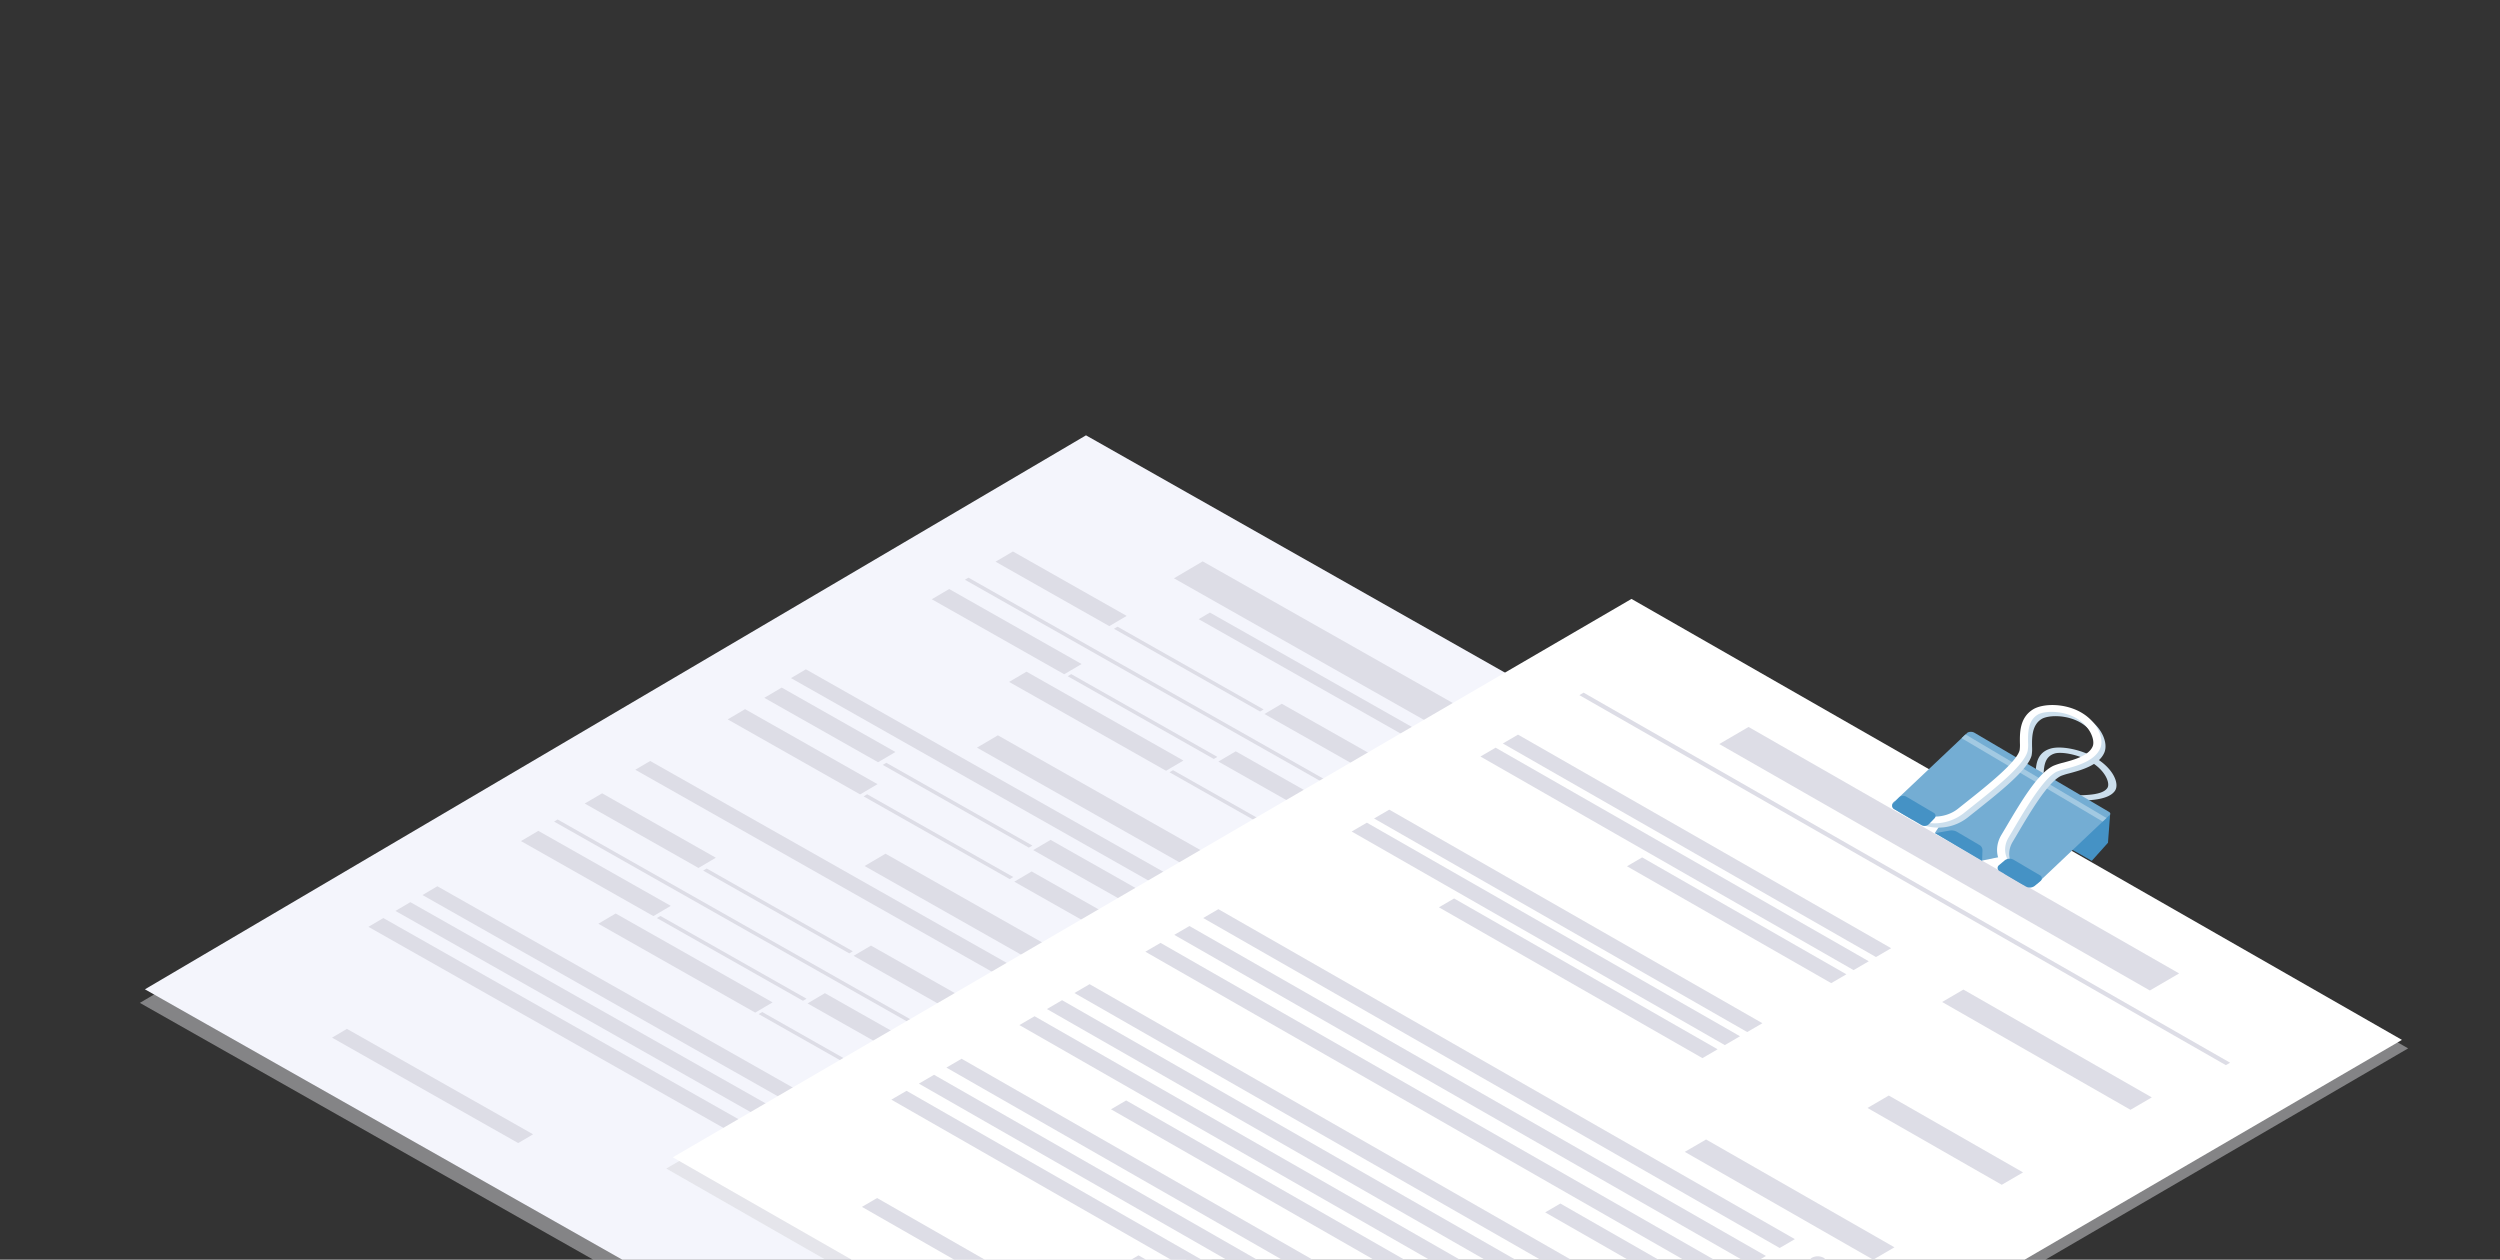<svg xmlns="http://www.w3.org/2000/svg" viewBox="0 0 1119.9 564.29"><rect x="0" y="0" width="1119.9" height="564.29" fill="#333333" stroke="none"/><defs><style>.cls-1{isolation:isolate;}.cls-2{fill:#d7d7db;opacity:0.5;mix-blend-mode:multiply;}.cls-3{fill:#f4f5fc;}.cls-4{fill:#dddde6;}.cls-5{fill:#fff;}.cls-6{fill:#ccdfed;}.cls-7{fill:#4592c5;}.cls-8{fill:#74add3;}.cls-9{fill:#a2c9e2;}</style></defs><title>documentation</title><g class="cls-1"><g id="objects"><polygon class="cls-2" points="62.65 449.25 406.83 644.18 830.15 394.99 485.97 200.06 62.65 449.25"/><polygon class="cls-3" points="64.92 443.17 407.32 637.09 828.88 388.93 486.48 195.01 64.92 443.17"/><polygon class="cls-4" points="437.64 334.91 649.87 455.1 659.23 449.59 447.01 329.4 437.64 334.91"/><polygon class="cls-4" points="525.88 259.05 717.23 367.43 730.11 359.84 538.76 251.47 525.88 259.05"/><polygon class="cls-4" points="536.96 277.36 685.31 361.38 690.34 358.42 541.99 274.4 536.96 277.36"/><polygon class="cls-4" points="635.32 358.87 727.38 411 728.97 410.06 636.92 357.93 635.32 358.87"/><polygon class="cls-4" points="625.74 386.44 698.81 427.82 700.4 426.88 627.34 385.5 625.74 386.44"/><polygon class="cls-4" points="523.88 345.94 683.92 436.58 685.51 435.64 525.48 345.01 523.88 345.94"/><polygon class="cls-4" points="432.24 259.7 713.65 419.08 715.24 418.14 433.83 258.76 432.24 259.7"/><polygon class="cls-4" points="499.01 281.67 564.47 318.74 566.06 317.8 500.61 280.73 499.01 281.67"/><polygon class="cls-4" points="478.28 302.92 543.74 339.99 545.33 339.05 479.87 301.98 478.28 302.92"/><polygon class="cls-4" points="566.42 319.84 633.49 357.83 641.27 353.25 574.2 315.26 566.42 319.84"/><polygon class="cls-4" points="545.78 341.15 623.63 385.24 631.42 380.66 553.56 336.56 545.78 341.15"/><polygon class="cls-4" points="417.4 268.44 476.73 302.04 484.51 297.45 425.19 263.86 417.4 268.44"/><polygon class="cls-4" points="534.32 440.25 607.39 481.63 608.98 480.7 535.91 439.31 534.32 440.25"/><polygon class="cls-4" points="386.86 356.74 452.31 393.81 453.91 392.87 388.45 355.8 386.86 356.74"/><polygon class="cls-4" points="454.36 394.96 532.21 439.06 539.99 434.48 462.14 390.38 454.36 394.96"/><polygon class="cls-4" points="325.98 322.26 385.3 355.86 393.09 351.27 333.76 317.67 325.98 322.26"/><polygon class="cls-4" points="452.05 305.47 522.34 345.27 530.12 340.69 459.83 300.88 452.05 305.47"/><polygon class="cls-4" points="445.97 251.62 496.92 280.48 504.7 275.9 453.75 247.04 445.97 251.62"/><polygon class="cls-4" points="451.29 467.2 543.34 519.33 544.94 518.39 452.88 466.26 451.29 467.2"/><polygon class="cls-4" points="441.71 494.77 514.78 536.15 516.37 535.21 443.31 493.83 441.71 494.77"/><polygon class="cls-4" points="339.85 454.28 499.89 544.91 501.48 543.98 341.44 453.34 339.85 454.28"/><polygon class="cls-4" points="248.21 368.04 529.62 527.41 531.21 526.48 249.8 367.1 248.21 368.04"/><polygon class="cls-4" points="314.98 390 380.44 427.07 382.03 426.13 316.58 389.06 314.98 390"/><polygon class="cls-4" points="294.25 411.25 359.71 448.32 361.3 447.38 295.84 410.31 294.25 411.25"/><polygon class="cls-4" points="382.38 428.17 449.46 466.16 457.24 461.58 390.17 423.59 382.38 428.17"/><polygon class="cls-4" points="361.75 449.48 439.6 493.57 447.39 488.99 369.53 444.9 361.75 449.48"/><polygon class="cls-4" points="233.37 376.77 292.69 410.37 300.48 405.79 241.15 372.19 233.37 376.77"/><polygon class="cls-4" points="268.02 413.8 338.31 453.61 346.09 449.02 275.8 409.21 268.02 413.8"/><polygon class="cls-4" points="261.94 359.95 312.89 388.81 320.67 384.23 269.72 355.37 261.94 359.95"/><polygon class="cls-4" points="531.74 419.84 623.79 471.98 625.39 471.04 533.33 418.9 531.74 419.84"/><polygon class="cls-4" points="395.43 342.64 460.89 379.71 462.48 378.78 397.03 341.7 395.43 342.64"/><polygon class="cls-4" points="462.83 380.81 529.91 418.8 537.69 414.22 470.62 376.23 462.83 380.81"/><polygon class="cls-4" points="342.38 312.6 393.34 341.45 401.12 336.87 350.17 308.01 342.38 312.6"/><polygon class="cls-4" points="354.33 303.76 635.98 463.28 642.65 459.35 361 299.83 354.33 303.76"/><polygon class="cls-4" points="284.58 344.81 566.24 504.33 572.91 500.4 291.26 340.89 284.58 344.81"/><polygon class="cls-4" points="481.28 470.19 554.13 511.45 560.81 507.53 487.96 466.26 481.28 470.19"/><polygon class="cls-4" points="387.3 387.94 579.26 496.66 588.63 491.15 396.67 382.43 387.3 387.94"/><polygon class="cls-4" points="189.25 400.94 470.9 560.45 477.57 556.52 195.92 397.01 189.25 400.94"/><polygon class="cls-4" points="177.15 408.06 458.8 567.58 465.47 563.65 183.82 404.13 177.15 408.06"/><polygon class="cls-4" points="165.04 415.18 446.7 574.7 453.37 570.77 171.72 411.25 165.04 415.18"/><polygon class="cls-4" points="351.77 534.92 434.6 581.82 441.27 577.89 358.45 530.99 351.77 534.92"/><polygon class="cls-4" points="148.74 464.82 232.13 512.05 238.8 508.12 155.41 460.89 148.74 464.82"/><polygon class="cls-2" points="298.47 523.46 645.41 722.04 1078.75 469.63 731.81 271.06 298.47 523.46"/><polygon class="cls-5" points="301.39 518.43 646.52 715.98 1075.97 465.83 730.84 268.29 301.39 518.43"/><polygon class="cls-4" points="869.99 448.85 954.37 497.15 963.91 491.59 879.53 443.29 869.99 448.85"/><polygon class="cls-4" points="754.72 515.99 839.1 564.29 848.64 558.74 764.26 510.44 754.72 515.99"/><polygon class="cls-4" points="836.56 496.32 896.7 530.74 906.24 525.19 846.1 490.76 836.56 496.32"/><polygon class="cls-4" points="770.16 333.3 963.04 443.7 976.16 436.06 783.28 325.65 770.16 333.3"/><polygon class="cls-4" points="707.49 311.39 997.1 477.15 999 476.05 709.39 310.28 707.49 311.39"/><polygon class="cls-4" points="673.21 333.05 840.36 428.72 847.16 424.76 680.01 329.09 673.21 333.05"/><polygon class="cls-4" points="663.18 338.89 830.33 434.57 837.13 430.61 669.98 334.93 663.18 338.89"/><polygon class="cls-4" points="728.82 388.05 820.3 440.41 827.1 436.45 735.62 384.08 728.82 388.05"/><polygon class="cls-4" points="615.53 366.65 782.68 462.32 789.48 458.36 622.33 362.69 615.53 366.65"/><polygon class="cls-4" points="605.5 372.49 772.65 468.16 779.45 464.2 612.3 368.53 605.5 372.49"/><polygon class="cls-4" points="644.58 406.44 762.62 474 769.42 470.04 651.38 402.48 644.58 406.44"/><polygon class="cls-4" points="513.07 426.33 771.31 574.14 778.11 570.18 519.87 422.37 513.07 426.33"/><polygon class="cls-4" points="526.02 418.78 784.27 566.59 791.07 562.63 532.82 414.82 526.02 418.78"/><polygon class="cls-4" points="538.98 411.24 797.22 559.05 804.02 555.09 545.78 407.27 538.98 411.24"/><polygon class="cls-4" points="692.18 543.09 758.98 581.32 765.78 577.36 698.98 539.13 692.18 543.09"/><polygon class="cls-4" points="481.3 444.83 739.55 592.64 746.35 588.68 488.1 440.87 481.3 444.83"/><polygon class="cls-4" points="468.98 452.01 727.22 599.82 734.02 595.86 475.77 448.05 468.98 452.01"/><polygon class="cls-4" points="456.65 459.19 714.89 607 721.69 603.04 463.45 455.23 456.65 459.19"/><polygon class="cls-4" points="497.68 496.92 702.56 614.18 709.36 610.22 504.48 492.95 497.68 496.92"/><polygon class="cls-4" points="423.95 478.24 682.19 626.05 688.99 622.09 430.75 474.28 423.95 478.24"/><polygon class="cls-4" points="411.62 485.42 669.86 633.23 676.66 629.27 418.42 481.46 411.62 485.42"/><polygon class="cls-4" points="399.29 492.6 657.53 640.41 664.33 636.45 406.09 488.64 399.29 492.6"/><polygon class="cls-4" points="503.19 566.31 645.21 647.59 652.01 643.63 510 562.35 503.19 566.31"/><polygon class="cls-4" points="386.11 540.63 470.17 588.74 476.97 584.78 392.91 536.67 386.11 540.63"/><path class="cls-4" d="M811.68,563.4c-1.42.83-1.41,2.16,0,3a5.7,5.7,0,0,0,5.18,0c1.42-.83,1.41-2.17,0-3A5.71,5.71,0,0,0,811.68,563.4Z"/><path class="cls-6" d="M859.69,358.59l4.93,3.24c5.13,3.36,12.68,4.19,18,1.95l3.45-1.45c10.09-4.23,23.92-10,25.49-13.93a10.5,10.5,0,0,0,.32-2.43c.22-3.51.55-8.82,6.71-10.64,4.58-1.36,14.24.3,21.28,4.92s9.59,11,7.54,14c-2.75,4-10.83,4.28-16.18,4.43a35,35,0,0,0-3.69.22c-6,1-14.74,10.14-21.16,16.79l-2.19,2.26c-3.39,3.47-2.12,8.43,3,11.8L912.1,393l-2.36,1.55-4.94-3.24c-6.45-4.23-8-10.47-3.79-14.84l2.18-2.25c7.42-7.68,15.82-16.38,22.9-17.62a35.08,35.08,0,0,1,4.4-.29C935.35,356.15,942,356,944,353c1.32-1.95-.57-7.27-6.55-11.19s-14.08-5.16-17-4.28c-4.5,1.33-4.77,5.7-5,8.9a10.31,10.31,0,0,1-.42,2.89C913.17,354,900,359.51,888.3,364.4l-3.45,1.44c-5.88,2.5-14,2-20.3-1.15a21.52,21.52,0,0,1-2.29-1.31l-4.93-3.23Z"/><polygon class="cls-7" points="945.26 364.69 944.29 377.52 937.04 385.61 922.67 377.5 945.26 364.69"/><path class="cls-8" d="M849,362.71l7.71,4.53,14.5-.87-4.47,6.77,10.55,6.2,10.54,6.19,8.54-1.78,1.39,7.62,7.81,4.59a7.54,7.54,0,0,0,6.83,0l32.29-30.56c.85-.48.86-1.26,0-1.75l-60.33-35.47a3.36,3.36,0,0,0-3,0L849,358.76C847.12,359.84,847.09,361.61,849,362.71Z"/><polygon class="cls-9" points="878.7 330.67 941.92 368.03 943.61 366.43 880.47 329 878.7 330.67"/><path class="cls-6" d="M855.82,362.83l5.17,3c5.37,3.08,13,2.38,18-1.67l3.32-2.64c9.7-7.7,23-18.25,24.24-23.57a16.92,16.92,0,0,0,.11-3.15c-.06-4.51-.16-11.32,5.82-15.05,4.46-2.78,14.2-2.91,21.58,1.32s10.42,11.68,8.62,16c-2.41,5.77-10.43,7.93-15.73,9.36a29.39,29.39,0,0,0-3.66,1.13c-5.84,2.7-13.85,16.27-19.7,26.19l-2,3.37c-3.09,5.18-1.43,11.18,3.95,14.26l5.17,3-2.22,2.51-5.17-3c-6.77-3.88-8.86-11.42-5-17.94l2-3.36c6.75-11.45,14.41-24.43,21.36-27.64a29.24,29.24,0,0,1,4.36-1.38c4.82-1.3,11.43-3.08,13.19-7.3,1.16-2.77-1.16-9.09-7.42-12.67s-14.42-3.28-17.3-1.48c-4.36,2.72-4.28,8.33-4.23,12.43a16.71,16.71,0,0,1-.18,3.76c-1.49,6.34-14.19,16.42-25.39,25.31l-3.31,2.63a21.27,21.27,0,0,1-20.29,3.24,18,18,0,0,1-2.39-1.13l-5.16-3Z"/><path class="cls-5" d="M854,360.89l5.17,3c5.38,3.08,13,2.38,18-1.67l3.32-2.64c9.7-7.7,23-18.25,24.23-23.57a16.7,16.7,0,0,0,.12-3.15c-.06-4.51-.16-11.32,5.82-15.05,4.46-2.77,14.2-2.91,21.57,1.32s10.42,11.68,8.63,16c-2.42,5.77-10.43,7.93-15.74,9.36a29.69,29.69,0,0,0-3.65,1.13c-5.85,2.7-13.86,16.28-19.71,26.19l-2,3.37c-3.09,5.19-1.43,11.18,4,14.27l5.16,3-2.22,2.51-5.17-3c-6.76-3.88-8.85-11.42-5-17.94l2-3.36c6.76-11.45,14.42-24.43,21.36-27.64a29.64,29.64,0,0,1,4.36-1.38c4.83-1.3,11.43-3.08,13.19-7.3,1.16-2.77-1.15-9.09-7.41-12.67s-14.43-3.28-17.3-1.48c-4.37,2.72-4.29,8.33-4.23,12.43a16.62,16.62,0,0,1-.19,3.76c-1.48,6.34-14.18,16.42-25.39,25.31l-3.3,2.63a21.27,21.27,0,0,1-20.29,3.24,16.86,16.86,0,0,1-2.39-1.13l-5.17-3Z"/><path class="cls-7" d="M895.83,390.26l11.68,6.87a3.6,3.6,0,0,0,3.87-.22l2.64-2.2a1.57,1.57,0,0,0-.37-2.72L902,385.13a3.62,3.62,0,0,0-3.88.21l-2.64,2.21A1.57,1.57,0,0,0,895.83,390.26Z"/><path class="cls-7" d="M848.57,362.48l12.12,7.12a2.79,2.79,0,0,0,3.28-.31l2.63-2.72a1.58,1.58,0,0,0-.52-2.55L854,356.9a2.79,2.79,0,0,0-3.28.31l-2.63,2.72A1.59,1.59,0,0,0,848.57,362.48Z"/><path class="cls-7" d="M866.84,373.22l21.07,12.39.16-4.88a2.57,2.57,0,0,0-1.43-2.23l-10-5.88a5,5,0,0,0-3.3-.55Z"/></g></g></svg>